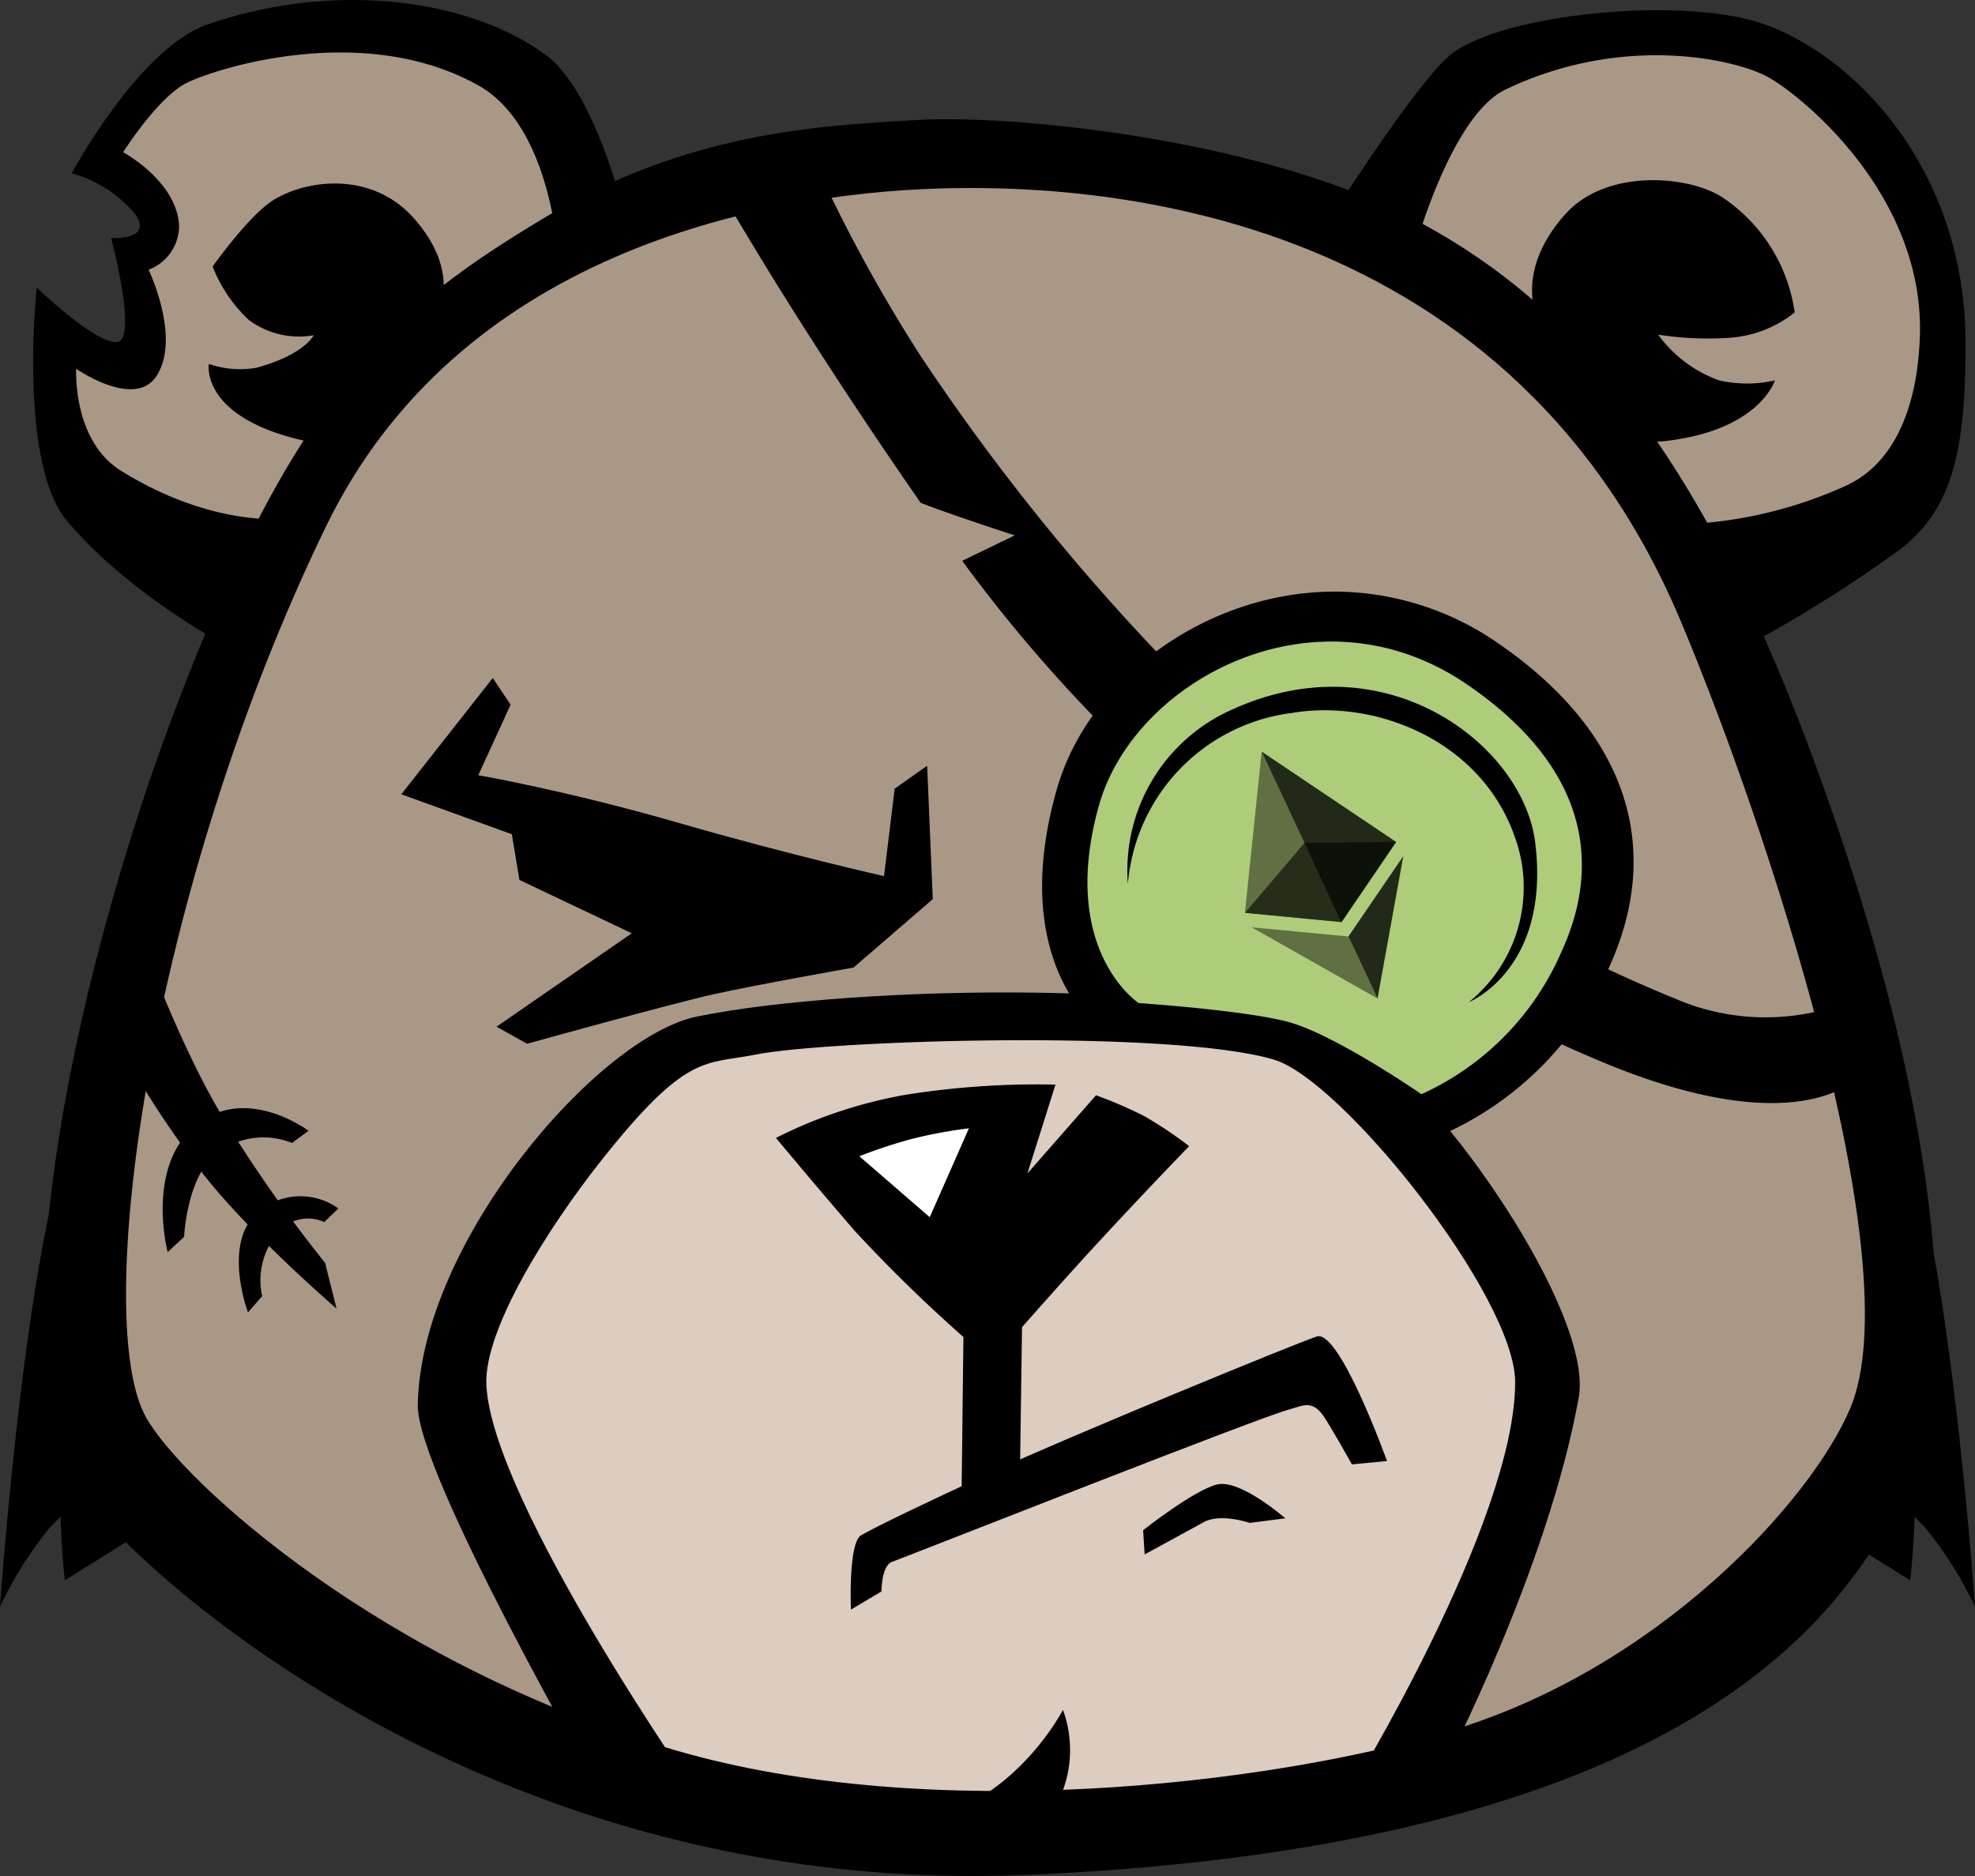 <svg xmlns="http://www.w3.org/2000/svg" viewBox="0 0 129.58 123.11"><rect x="0" y="0" width="129.58" height="123.11" fill="#333333" stroke="none"/><defs><style>.cls-1{fill:#aa9887;}.cls-2{fill:#ddccc0;}.cls-3{fill:#fff;}.cls-4{fill:#aecc7a;}.cls-5,.cls-6,.cls-7{fill:#010101;isolation:isolate;}.cls-5{opacity:0.6;}.cls-6{opacity:0.45;}.cls-7{opacity:0.8;}</style></defs><title>icon</title><g id="Ebene_2" data-name="Ebene 2"><g id="color_1" data-name="color 1"><g id="bear"><path class="cls-1" d="M16.74,36.2s-8.33,0-11.66-5.66c-1.82-3.1-1-8.51-1-8.51s3.66,3,5.16,1.67S8.58,17,8.58,17s2.44-.33,2.33-2c-.17-2.67-4.5-4.67-4.5-4.67A16,16,0,0,1,19.74,1.7c18-1.5,19,12.17,19,12.17A72.56,72.56,0,0,1,63.41,10.2a83.66,83.66,0,0,1,26.5,5.5s3.14-8,7.5-10.83c4.83-3.17,14.17-4.34,21.17.33s12,16.33,6.83,25.5-13.5,7.84-13.5,7.84,13.5,30.16,12.67,47.83-19.17,28.17-28.17,30.5-42.95,9.61-71.33-6.67C3.58,97.87,4.08,87.37,8.41,65S16.74,36.2,16.74,36.2Z"/><path class="cls-2" d="M43.08,117.24c-1.22-.4-13.38-21.37-13-26.5S38.83,70.49,45.7,68.62,77,65.24,83.83,67.87s17.62,17.37,17.87,22.37-6.75,23.5-9.25,25.88S53.33,120.62,43.08,117.24Z"/><path class="cls-3" d="M54.08,75.2a44.73,44.73,0,0,1,5.16-1.5c1.34-.17,5.5-.5,5.5-.5l-2.83,8Z"/><path d="M118.75,49.2c-7.7-20.66-16.34-29.88-26.34-35C82.16,9,66.13,7.52,60.25,7.87c-6.38.37-15.17.75-24.67,6.5s-16.17,11-24.33,32.83C4.9,64.16-1,90.44,6.08,98.87c5.83,6.92,28.36,25.54,61.17,24.16,45.92-1.92,53.91-18.91,57.08-23.66C128.75,92.74,128.37,75.05,118.75,49.2ZM95,113.62c-11.87,3.5-34,6.08-50.62,1.25C25.1,109.26,11.91,97.2,9.58,93c-3.63-6.48.27-34.7,11.83-58.5C30.08,16.7,49.7,12.74,61.58,12.37c9.24-.29,37,.66,48.67,28.33,5.72,13.58,15.12,42.17,11.16,51.67C118.91,98.37,108.87,109.51,95,113.62Z"/><path d="M36.58,16.45s-.5-8.21-5.17-10.83c-7.7-4.34-17.7-1-19.33-.09-1.88,1.09-4,4.46-4,4.46s3.5,1.88,3.67,4.79a3.09,3.09,0,0,1-2,2.92s2.16,4.5.5,7C8.81,26.85,5,24.2,5,24.2s-.26,4.68,2.91,6.67c6,3.75,10.75,3.16,10.75,3.16L16.41,43.2s-7.33-3.5-12-9c-3.24-3.83-2-15.33-2-15.33s3.71,3.58,5.21,3.58-.33-6.83-.33-6.83,2.92.16,1.5-1.67a8.41,8.41,0,0,0-4.08-2.58S9.08,3.2,13.58,1.62c8-2.8,17-1.86,22.25,2,3.37,2.5,5.33,11.16,5.33,11.16Z"/><path d="M32.33,44.49l-6,7.63,7.25,2.62.5,3,7.37,3.5-8.87,6.13,2,1.12S44,65.87,46.83,65.24,56,63.49,56,63.49L61.2,59l-.37-8.75-2.13,1.5L58,57.49s-6.12-1.37-13.5-3.5-13.12-3.12-13.12-3.12l2.12-4.63Z"/><path d="M39.41,117.7s-12.07-21-12-25.5C27.58,81.53,39.25,68,45.75,66.7c10.06-2.07,35.87-2.69,43.5,1.83,5.33,3.17,15.33,17.67,14.33,23.17-2,11.18-8.83,24.33-8.83,24.33l-6.17,1.5S99.41,99.87,99.41,90.7c0-5.6-11.33-19.83-15.83-21.17-6.75-2-29.3-1.27-34-.33-3.34.67-4.5-.17-10.17,7-3.41,4.32-7.66,11-7.5,14.67.35,7.66,14,27.16,14,27.16Z"/><polygon points="63.24 85.2 63.08 98.87 66.91 97.37 67.08 85.31 63.24 85.2"/><path d="M55.83,105.62l2-1.19s0-1.69.69-1.94c1.95-.73,24.23-9.54,26.06-10,.91-.25,1.5-.65,2.25.42.43.61,1.87,3.18,1.87,3.18L91,95.87s-3.11-8.67-4.61-8.17-16.5,6.67-21.16,8.83-7.57,3.55-8.73,4.21C55.64,101.24,55.83,105.62,55.83,105.62Z"/><path d="M75,100.41s3.33-2.63,4.85-3,4.48,2.22,4.48,2.22L82,99.93s-1.91-.65-3-.06S75.1,102,75.1,102Z"/><path d="M28.39,21.24s2.3-3-1.31-7c-2.75-3-6.93-2.47-9.13-1.12-1.62,1-4,4.37-4,4.37A9.61,9.61,0,0,0,16.33,21a5.54,5.54,0,0,0,4.25,1s-.6,1.27-3.75,2.13a6.27,6.27,0,0,1-3.13-.25s-.62,3.62,6.63,5.12C24.57,29.87,28.39,21.24,28.39,21.24Z"/><path d="M92.79,16.45s2.39-8.88,6-10.58c7.66-3.67,15-2,17.16-.84s10.5,7.84,10,17.34c-.09,1.81-.5,7.5-4.83,9.5a28.46,28.46,0,0,1-10,2.5L113,43.2a87.19,87.19,0,0,0,11.46-7c3.67-2.67,4.5-6.66,4.5-13.67,0-11.16-7-18.67-13.12-20.91C110.58-.3,98.7.87,95.25,3.53c-2.17,1.67-7.67,10.34-7.67,10.34Z"/><path d="M101,21.24S99.13,18,102.75,14c2.75-3,8.21-2.46,10.33-1a10.9,10.9,0,0,1,4.67,7.5,7.69,7.69,0,0,1-4.34,1.67,21.41,21.41,0,0,1-4.62-.21,8.52,8.52,0,0,0,4,3,8.22,8.22,0,0,0,3.66,0s-1,3.34-7.37,4C104.72,29.42,101,21.24,101,21.24Z"/><path d="M3.75,77.37C1.29,86.87,0,105.43,0,105.43a24.88,24.88,0,0,1,3.25-5.17C4.8,98.68,6,97.35,6,97.35Z"/><path d="M5.4,83.62C3,93.12,4.25,103.7,4.25,103.7l5.33-3.33Z"/><path d="M125.83,77.37c2.45,9.5,3.75,28.06,3.75,28.06a25.34,25.34,0,0,0-3.25-5.17c-1.55-1.58-2.8-2.91-2.8-2.91Z"/><path d="M124.17,83.62c2.45,9.5,1.16,20.08,1.16,20.08L120,100.37Z"/><path d="M61.41,119.2c5.5-1.5,8.33-7,8.33-7a7.65,7.65,0,0,1-.16,5.67C68.24,120.7,61.41,119.2,61.41,119.2Z"/><path d="M6.7,66.49a64.59,64.59,0,0,0,6.13,9.88c2.87,4,9.25,9.5,9.25,9.5l-.75-3a92,92,0,0,1-6.75-9.63c-3.25-5.37-6.34-14.37-6.34-14.37Z"/><path d="M20.24,74.2S16,71,12.66,74C9.58,76.78,11,82.16,11,82.16l1.08-1s.15-3.59,1.87-5.25A5,5,0,0,1,19.16,75Z"/><path d="M22.2,79.3a4.26,4.26,0,0,0-5.37.32c-2.23,2.06-.56,6.5-.56,6.5l.93-1.07A4.84,4.84,0,0,1,18.14,81a2.57,2.57,0,0,1,3.13-.81Z"/><path d="M75.08,73.24a28.57,28.57,0,0,0-3.17-1.37L67.41,77l1.84-5.83a55,55,0,0,0-9.84.67,30.47,30.47,0,0,0-8.5,2.83s2.75,3.3,5.17,6.1a98.56,98.56,0,0,0,9,8.57s3.12-3.59,6.06-6.82c3.5-3.83,6.88-7.31,6.88-7.31A26.47,26.47,0,0,0,75.08,73.24ZM61,79.87l-4.62-4a33.77,33.77,0,0,1,3.39-1.12,30,30,0,0,1,3.8-.71Z"/><path d="M75.83,47a14.42,14.42,0,0,1,1.83-2.39A143.73,143.73,0,0,1,60.41,23.37a101.1,101.1,0,0,1-7-12.84l-6.5,1.34S51.78,20.58,60.41,33c2.46.94,6.17,2.13,6.17,2.13l-3.45,1.67A98.09,98.09,0,0,0,74.24,49.5C74.65,48.86,75.23,48,75.83,47Z"/><path d="M120.91,65.87a14.94,14.94,0,0,1-11-.34c-2.47-1-5.13-2.23-7.84-3.61-.22.72-.43,1.39-.62,1.88a15.92,15.92,0,0,1-1.93,3.35c1.76.85,3.5,1.65,5.23,2.38,13.56,5.77,17.33,1,17.33,1Z"/><path d="M84.75,68.53a31.65,31.65,0,0,0-7.5-1.16c-1.3,0-4.92.37-4.92.37-.27-.2-6.23-4.55-3-15.92,2.09-7.38,9.94-13,18.26-13a18.88,18.88,0,0,1,10.63,3.34c8.4,5.74,11,13.31,7.35,21.32a21.41,21.41,0,0,1-11,11l-.87.32S88.08,69.7,84.75,68.53Z"/><path class="cls-4" d="M74.71,65.82s-5.29-3.45-2.6-13c2.34-8.24,14.31-14.61,24.11-7.93s7.87,14,6.22,17.58a18.18,18.18,0,0,1-9.18,9.33s-5.38-3.72-8.52-4.68C82,66.31,74.71,65.82,74.71,65.82Z"/><path d="M74,58a11.54,11.54,0,0,1,7-11.51C91.09,42,100,49,100.73,55.34c1,8.28-4.36,10.42-4.36,10.42a9.68,9.68,0,0,0,3-10.89c-2.24-6.34-9.19-9-14.58-8.09A12.34,12.34,0,0,0,74,58Z"/><path id="path3078" class="cls-5" d="M85.59,55.31,81.68,59.9l6.35.61,3.59-5.27Z"/><path id="path3094" class="cls-6" d="M81.68,59.9l6.35.61-2.44-5.2-2.81-6Z"/><path id="path3110" class="cls-7" d="M82.78,49.32l2.81,6L88,60.51l3.59-5.27Z"/><path id="path3126" class="cls-6" d="M82.12,60.85l8.26,4.67-1.91-4.07Z"/><path id="path3142" class="cls-7" d="M88.47,61.45l1.91,4.07,1.69-9.34Z"/></g></g></g></svg>